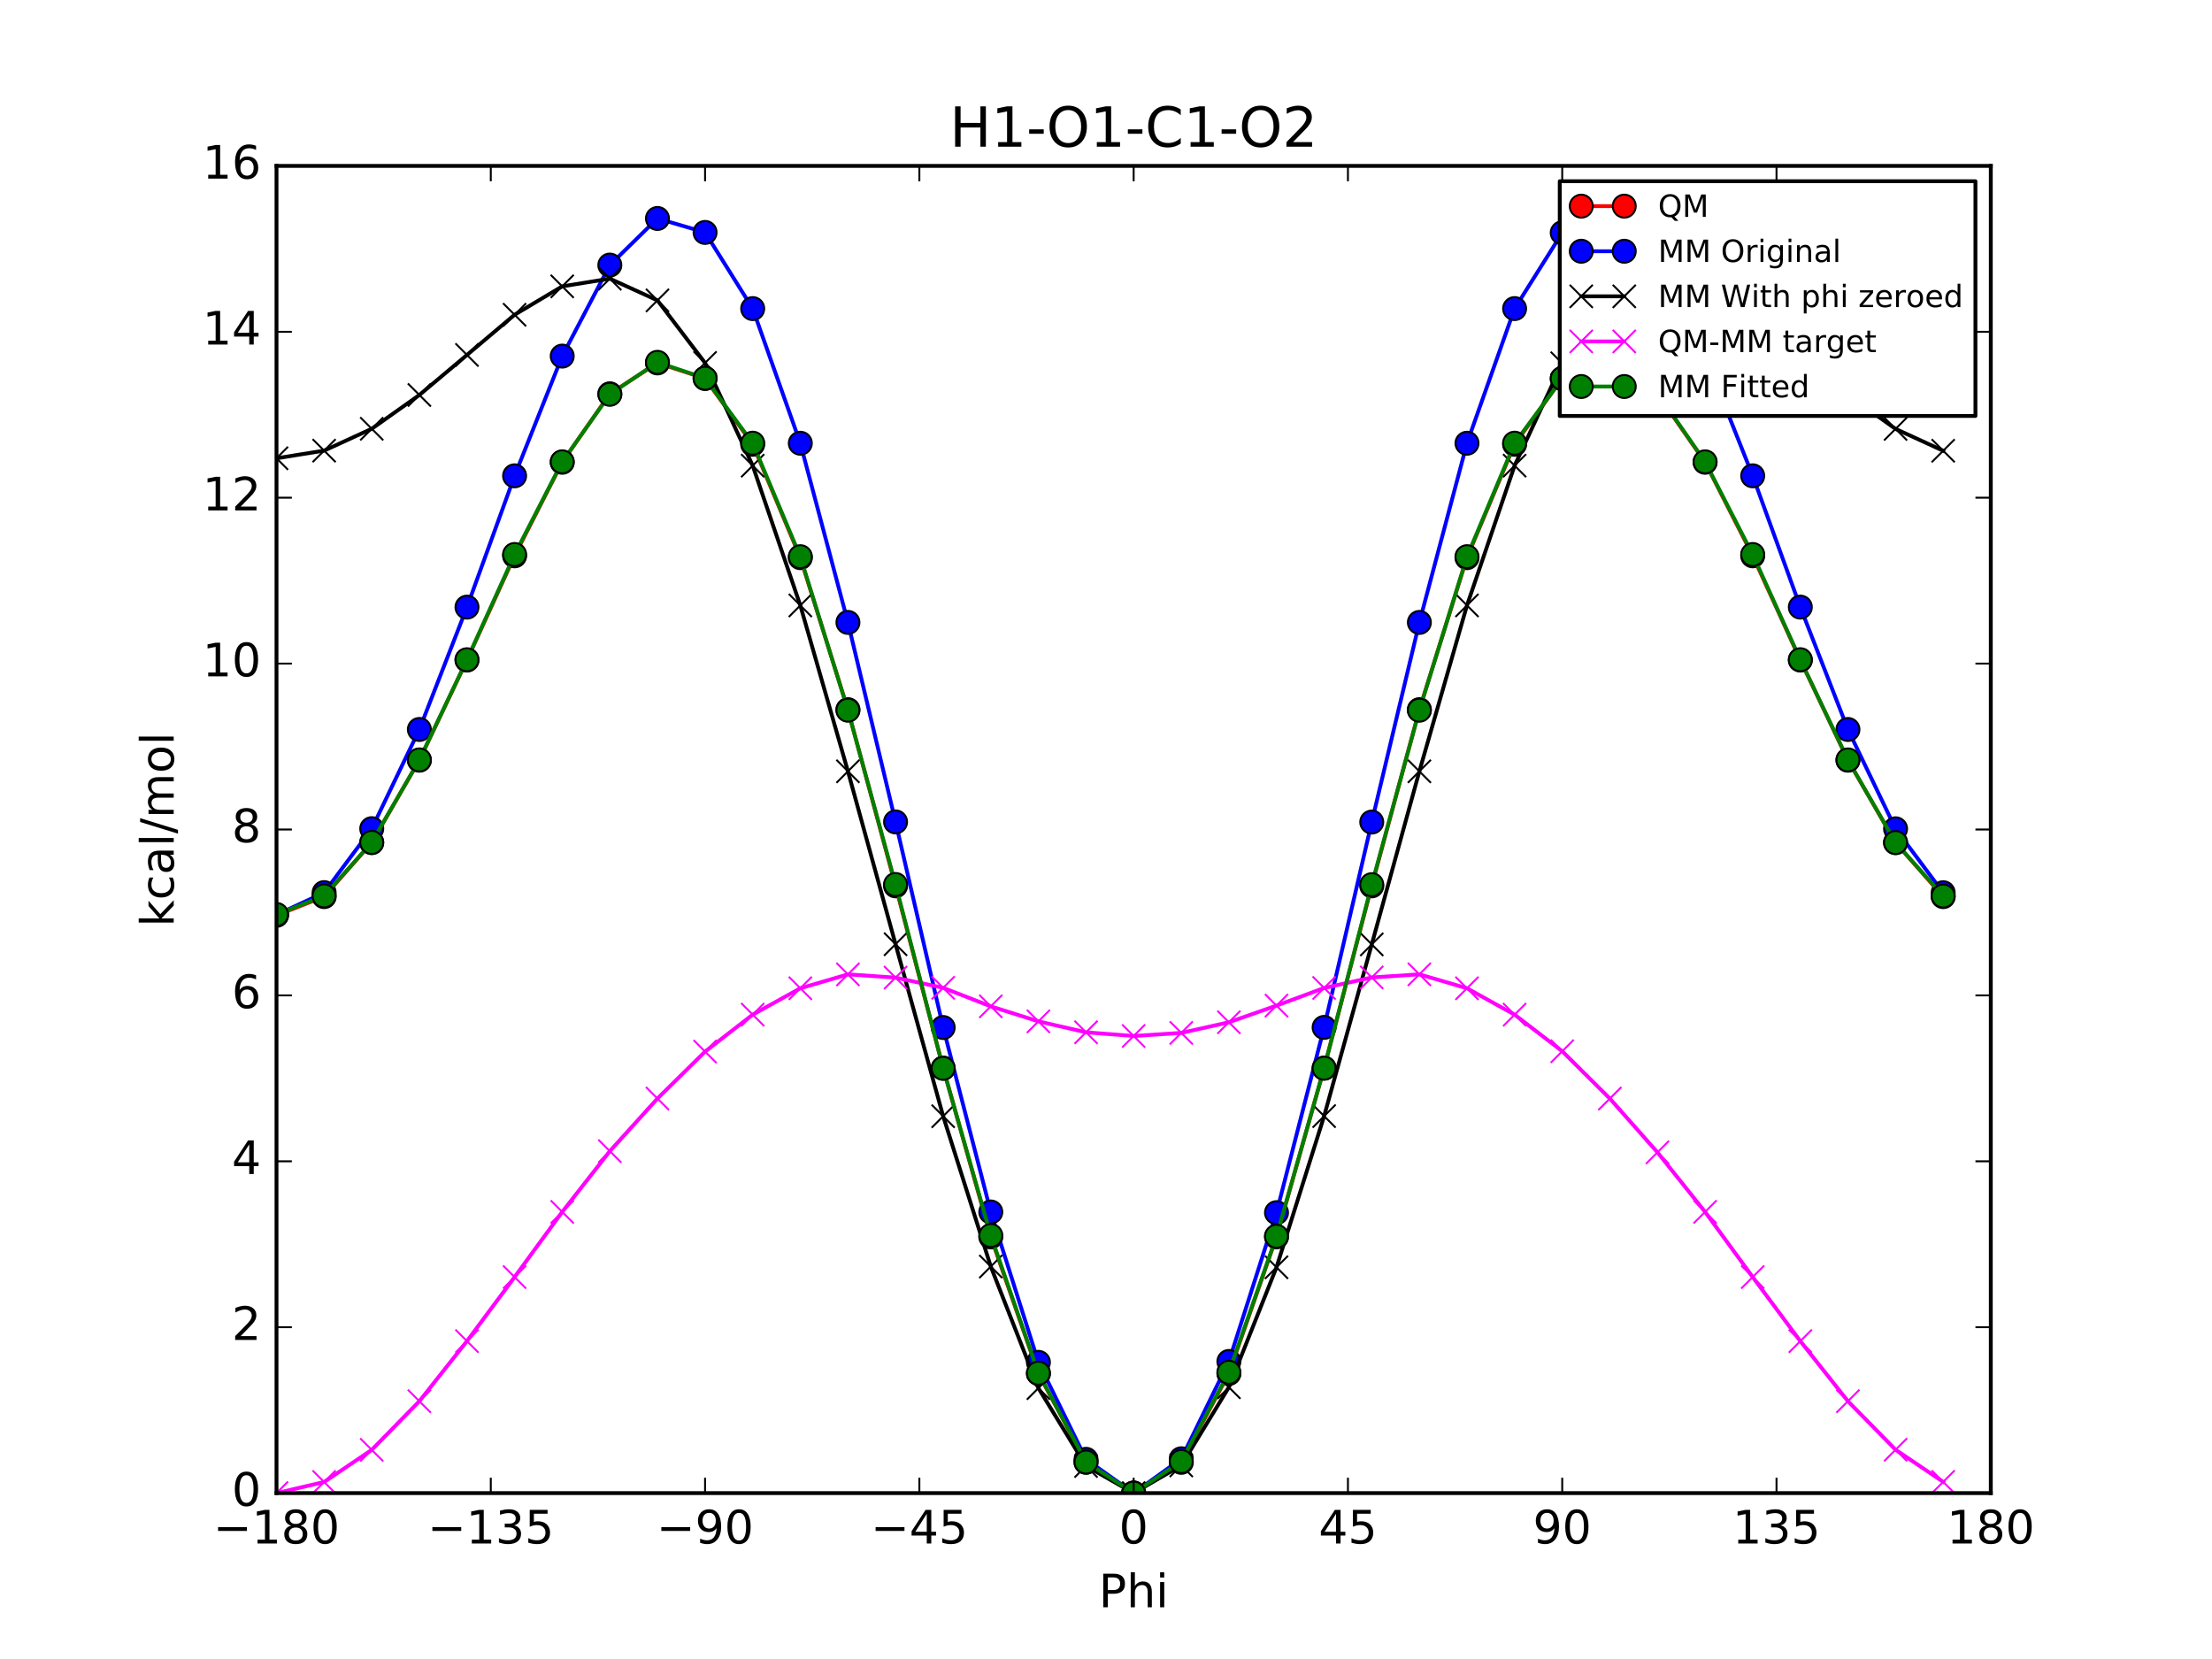 <?xml version="1.0" encoding="utf-8" standalone="no"?>
<!DOCTYPE svg PUBLIC "-//W3C//DTD SVG 1.1//EN"
  "http://www.w3.org/Graphics/SVG/1.1/DTD/svg11.dtd">
<!-- Created with matplotlib (http://matplotlib.org/) -->
<svg height="432pt" version="1.1" viewBox="0 0 576 432" width="576pt" xmlns="http://www.w3.org/2000/svg" xmlns:xlink="http://www.w3.org/1999/xlink">
 <defs>
  <style type="text/css">
*{stroke-linecap:butt;stroke-linejoin:round;stroke-miterlimit:100000;}
  </style>
 </defs>
 <g id="figure_1">
  <g id="patch_1">
   <path d="M 0 432 
L 576 432 
L 576 0 
L 0 0 
z
" style="fill:#ffffff;"/>
  </g>
  <g id="axes_1">
   <g id="patch_2">
    <path d="M 72 388.8 
L 518.4 388.8 
L 518.4 43.2 
L 72 43.2 
z
" style="fill:#ffffff;"/>
   </g>
   <g id="line2d_1">
    <path clip-path="url(#p5be6d7f4c4)" d="M 71.999 238.361 
L 84.4 233.478 
L 96.8 219.423 
L 109.2 197.956 
L 121.6 171.878 
L 134 144.733 
L 146.4 120.371 
L 158.8 102.548 
L 171.2 94.508 
L 183.6 98.565 
L 196 115.689 
L 208.4 145.214 
L 220.8 184.794 
L 233.2 230.674 
L 245.6 278.121 
L 258 322.087 
L 270.4 357.647 
L 282.8 380.775 
L 295.2 388.8 
L 307.6 380.785 
L 320 357.657 
L 332.4 322.083 
L 344.8 278.123 
L 357.2 230.675 
L 369.6 184.794 
L 382 145.214 
L 394.4 115.689 
L 406.8 98.565 
L 419.2 94.508 
L 431.6 102.549 
L 444 120.371 
L 456.4 144.732 
L 468.8 171.878 
L 481.2 197.956 
L 493.6 219.423 
L 506 233.478 
" style="fill:none;stroke:#ff0000;stroke-linecap:square;"/>
    <defs>
     <path d="M 0 3 
C 0.796 3 1.559 2.684 2.121 2.121 
C 2.684 1.559 3 0.796 3 0 
C 3 -0.796 2.684 -1.559 2.121 -2.121 
C 1.559 -2.684 0.796 -3 0 -3 
C -0.796 -3 -1.559 -2.684 -2.121 -2.121 
C -2.684 -1.559 -3 -0.796 -3 0 
C -3 0.796 -2.684 1.559 -2.121 2.121 
C -1.559 2.684 -0.796 3 0 3 
z
" id="m9d7e53a69c" style="stroke:#000000;stroke-width:0.5;"/>
    </defs>
    <g clip-path="url(#p5be6d7f4c4)">
     <use style="fill:#ff0000;stroke:#000000;stroke-width:0.5;" x="71.999" xlink:href="#m9d7e53a69c" y="238.361"/>
     <use style="fill:#ff0000;stroke:#000000;stroke-width:0.5;" x="84.4" xlink:href="#m9d7e53a69c" y="233.478"/>
     <use style="fill:#ff0000;stroke:#000000;stroke-width:0.5;" x="96.8" xlink:href="#m9d7e53a69c" y="219.423"/>
     <use style="fill:#ff0000;stroke:#000000;stroke-width:0.5;" x="109.2" xlink:href="#m9d7e53a69c" y="197.956"/>
     <use style="fill:#ff0000;stroke:#000000;stroke-width:0.5;" x="121.6" xlink:href="#m9d7e53a69c" y="171.878"/>
     <use style="fill:#ff0000;stroke:#000000;stroke-width:0.5;" x="134" xlink:href="#m9d7e53a69c" y="144.733"/>
     <use style="fill:#ff0000;stroke:#000000;stroke-width:0.5;" x="146.4" xlink:href="#m9d7e53a69c" y="120.371"/>
     <use style="fill:#ff0000;stroke:#000000;stroke-width:0.5;" x="158.8" xlink:href="#m9d7e53a69c" y="102.548"/>
     <use style="fill:#ff0000;stroke:#000000;stroke-width:0.5;" x="171.2" xlink:href="#m9d7e53a69c" y="94.508"/>
     <use style="fill:#ff0000;stroke:#000000;stroke-width:0.5;" x="183.6" xlink:href="#m9d7e53a69c" y="98.565"/>
     <use style="fill:#ff0000;stroke:#000000;stroke-width:0.5;" x="196" xlink:href="#m9d7e53a69c" y="115.689"/>
     <use style="fill:#ff0000;stroke:#000000;stroke-width:0.5;" x="208.4" xlink:href="#m9d7e53a69c" y="145.214"/>
     <use style="fill:#ff0000;stroke:#000000;stroke-width:0.5;" x="220.8" xlink:href="#m9d7e53a69c" y="184.794"/>
     <use style="fill:#ff0000;stroke:#000000;stroke-width:0.5;" x="233.2" xlink:href="#m9d7e53a69c" y="230.674"/>
     <use style="fill:#ff0000;stroke:#000000;stroke-width:0.5;" x="245.6" xlink:href="#m9d7e53a69c" y="278.121"/>
     <use style="fill:#ff0000;stroke:#000000;stroke-width:0.5;" x="258" xlink:href="#m9d7e53a69c" y="322.087"/>
     <use style="fill:#ff0000;stroke:#000000;stroke-width:0.5;" x="270.4" xlink:href="#m9d7e53a69c" y="357.647"/>
     <use style="fill:#ff0000;stroke:#000000;stroke-width:0.5;" x="282.8" xlink:href="#m9d7e53a69c" y="380.775"/>
     <use style="fill:#ff0000;stroke:#000000;stroke-width:0.5;" x="295.2" xlink:href="#m9d7e53a69c" y="388.8"/>
     <use style="fill:#ff0000;stroke:#000000;stroke-width:0.5;" x="307.6" xlink:href="#m9d7e53a69c" y="380.785"/>
     <use style="fill:#ff0000;stroke:#000000;stroke-width:0.5;" x="320" xlink:href="#m9d7e53a69c" y="357.657"/>
     <use style="fill:#ff0000;stroke:#000000;stroke-width:0.5;" x="332.4" xlink:href="#m9d7e53a69c" y="322.083"/>
     <use style="fill:#ff0000;stroke:#000000;stroke-width:0.5;" x="344.8" xlink:href="#m9d7e53a69c" y="278.123"/>
     <use style="fill:#ff0000;stroke:#000000;stroke-width:0.5;" x="357.2" xlink:href="#m9d7e53a69c" y="230.675"/>
     <use style="fill:#ff0000;stroke:#000000;stroke-width:0.5;" x="369.6" xlink:href="#m9d7e53a69c" y="184.794"/>
     <use style="fill:#ff0000;stroke:#000000;stroke-width:0.5;" x="382" xlink:href="#m9d7e53a69c" y="145.214"/>
     <use style="fill:#ff0000;stroke:#000000;stroke-width:0.5;" x="394.4" xlink:href="#m9d7e53a69c" y="115.689"/>
     <use style="fill:#ff0000;stroke:#000000;stroke-width:0.5;" x="406.8" xlink:href="#m9d7e53a69c" y="98.565"/>
     <use style="fill:#ff0000;stroke:#000000;stroke-width:0.5;" x="419.2" xlink:href="#m9d7e53a69c" y="94.508"/>
     <use style="fill:#ff0000;stroke:#000000;stroke-width:0.5;" x="431.6" xlink:href="#m9d7e53a69c" y="102.549"/>
     <use style="fill:#ff0000;stroke:#000000;stroke-width:0.5;" x="444" xlink:href="#m9d7e53a69c" y="120.371"/>
     <use style="fill:#ff0000;stroke:#000000;stroke-width:0.5;" x="456.4" xlink:href="#m9d7e53a69c" y="144.732"/>
     <use style="fill:#ff0000;stroke:#000000;stroke-width:0.5;" x="468.8" xlink:href="#m9d7e53a69c" y="171.878"/>
     <use style="fill:#ff0000;stroke:#000000;stroke-width:0.5;" x="481.2" xlink:href="#m9d7e53a69c" y="197.956"/>
     <use style="fill:#ff0000;stroke:#000000;stroke-width:0.5;" x="493.6" xlink:href="#m9d7e53a69c" y="219.423"/>
     <use style="fill:#ff0000;stroke:#000000;stroke-width:0.5;" x="506" xlink:href="#m9d7e53a69c" y="233.478"/>
    </g>
   </g>
   <g id="line2d_2">
    <path clip-path="url(#p5be6d7f4c4)" d="M 71.999 238.208 
L 84.4 232.434 
L 96.8 215.783 
L 109.2 189.951 
L 121.6 158.095 
L 134 123.902 
L 146.4 92.728 
L 158.8 69.023 
L 171.2 56.889 
L 183.6 60.527 
L 196 80.36 
L 208.4 115.418 
L 220.8 162.074 
L 233.2 214.024 
L 245.6 267.562 
L 258 315.595 
L 270.4 354.751 
L 282.8 380.005 
L 295.2 388.8 
L 307.6 379.862 
L 320 354.524 
L 332.4 315.773 
L 344.8 267.531 
L 357.2 214.063 
L 369.6 162.079 
L 382 115.415 
L 394.4 80.357 
L 406.8 60.613 
L 419.2 56.885 
L 431.6 68.719 
L 444 92.732 
L 456.4 123.902 
L 468.8 158.09 
L 481.2 189.954 
L 493.6 215.816 
L 506 232.463 
" style="fill:none;stroke:#0000ff;stroke-linecap:square;"/>
    <defs>
     <path d="M 0 3 
C 0.796 3 1.559 2.684 2.121 2.121 
C 2.684 1.559 3 0.796 3 0 
C 3 -0.796 2.684 -1.559 2.121 -2.121 
C 1.559 -2.684 0.796 -3 0 -3 
C -0.796 -3 -1.559 -2.684 -2.121 -2.121 
C -2.684 -1.559 -3 -0.796 -3 0 
C -3 0.796 -2.684 1.559 -2.121 2.121 
C -1.559 2.684 -0.796 3 0 3 
z
" id="mcfcc8d3400" style="stroke:#000000;stroke-width:0.5;"/>
    </defs>
    <g clip-path="url(#p5be6d7f4c4)">
     <use style="fill:#0000ff;stroke:#000000;stroke-width:0.5;" x="71.999" xlink:href="#mcfcc8d3400" y="238.208"/>
     <use style="fill:#0000ff;stroke:#000000;stroke-width:0.5;" x="84.4" xlink:href="#mcfcc8d3400" y="232.434"/>
     <use style="fill:#0000ff;stroke:#000000;stroke-width:0.5;" x="96.8" xlink:href="#mcfcc8d3400" y="215.783"/>
     <use style="fill:#0000ff;stroke:#000000;stroke-width:0.5;" x="109.2" xlink:href="#mcfcc8d3400" y="189.951"/>
     <use style="fill:#0000ff;stroke:#000000;stroke-width:0.5;" x="121.6" xlink:href="#mcfcc8d3400" y="158.095"/>
     <use style="fill:#0000ff;stroke:#000000;stroke-width:0.5;" x="134" xlink:href="#mcfcc8d3400" y="123.902"/>
     <use style="fill:#0000ff;stroke:#000000;stroke-width:0.5;" x="146.4" xlink:href="#mcfcc8d3400" y="92.728"/>
     <use style="fill:#0000ff;stroke:#000000;stroke-width:0.5;" x="158.8" xlink:href="#mcfcc8d3400" y="69.023"/>
     <use style="fill:#0000ff;stroke:#000000;stroke-width:0.5;" x="171.2" xlink:href="#mcfcc8d3400" y="56.889"/>
     <use style="fill:#0000ff;stroke:#000000;stroke-width:0.5;" x="183.6" xlink:href="#mcfcc8d3400" y="60.527"/>
     <use style="fill:#0000ff;stroke:#000000;stroke-width:0.5;" x="196" xlink:href="#mcfcc8d3400" y="80.36"/>
     <use style="fill:#0000ff;stroke:#000000;stroke-width:0.5;" x="208.4" xlink:href="#mcfcc8d3400" y="115.418"/>
     <use style="fill:#0000ff;stroke:#000000;stroke-width:0.5;" x="220.8" xlink:href="#mcfcc8d3400" y="162.074"/>
     <use style="fill:#0000ff;stroke:#000000;stroke-width:0.5;" x="233.2" xlink:href="#mcfcc8d3400" y="214.024"/>
     <use style="fill:#0000ff;stroke:#000000;stroke-width:0.5;" x="245.6" xlink:href="#mcfcc8d3400" y="267.562"/>
     <use style="fill:#0000ff;stroke:#000000;stroke-width:0.5;" x="258" xlink:href="#mcfcc8d3400" y="315.595"/>
     <use style="fill:#0000ff;stroke:#000000;stroke-width:0.5;" x="270.4" xlink:href="#mcfcc8d3400" y="354.751"/>
     <use style="fill:#0000ff;stroke:#000000;stroke-width:0.5;" x="282.8" xlink:href="#mcfcc8d3400" y="380.005"/>
     <use style="fill:#0000ff;stroke:#000000;stroke-width:0.5;" x="295.2" xlink:href="#mcfcc8d3400" y="388.8"/>
     <use style="fill:#0000ff;stroke:#000000;stroke-width:0.5;" x="307.6" xlink:href="#mcfcc8d3400" y="379.862"/>
     <use style="fill:#0000ff;stroke:#000000;stroke-width:0.5;" x="320" xlink:href="#mcfcc8d3400" y="354.524"/>
     <use style="fill:#0000ff;stroke:#000000;stroke-width:0.5;" x="332.4" xlink:href="#mcfcc8d3400" y="315.773"/>
     <use style="fill:#0000ff;stroke:#000000;stroke-width:0.5;" x="344.8" xlink:href="#mcfcc8d3400" y="267.531"/>
     <use style="fill:#0000ff;stroke:#000000;stroke-width:0.5;" x="357.2" xlink:href="#mcfcc8d3400" y="214.063"/>
     <use style="fill:#0000ff;stroke:#000000;stroke-width:0.5;" x="369.6" xlink:href="#mcfcc8d3400" y="162.079"/>
     <use style="fill:#0000ff;stroke:#000000;stroke-width:0.5;" x="382" xlink:href="#mcfcc8d3400" y="115.415"/>
     <use style="fill:#0000ff;stroke:#000000;stroke-width:0.5;" x="394.4" xlink:href="#mcfcc8d3400" y="80.357"/>
     <use style="fill:#0000ff;stroke:#000000;stroke-width:0.5;" x="406.8" xlink:href="#mcfcc8d3400" y="60.613"/>
     <use style="fill:#0000ff;stroke:#000000;stroke-width:0.5;" x="419.2" xlink:href="#mcfcc8d3400" y="56.885"/>
     <use style="fill:#0000ff;stroke:#000000;stroke-width:0.5;" x="431.6" xlink:href="#mcfcc8d3400" y="68.719"/>
     <use style="fill:#0000ff;stroke:#000000;stroke-width:0.5;" x="444" xlink:href="#mcfcc8d3400" y="92.732"/>
     <use style="fill:#0000ff;stroke:#000000;stroke-width:0.5;" x="456.4" xlink:href="#mcfcc8d3400" y="123.902"/>
     <use style="fill:#0000ff;stroke:#000000;stroke-width:0.5;" x="468.8" xlink:href="#mcfcc8d3400" y="158.09"/>
     <use style="fill:#0000ff;stroke:#000000;stroke-width:0.5;" x="481.2" xlink:href="#mcfcc8d3400" y="189.954"/>
     <use style="fill:#0000ff;stroke:#000000;stroke-width:0.5;" x="493.6" xlink:href="#mcfcc8d3400" y="215.816"/>
     <use style="fill:#0000ff;stroke:#000000;stroke-width:0.5;" x="506" xlink:href="#mcfcc8d3400" y="232.463"/>
    </g>
   </g>
   <g id="line2d_3">
    <path clip-path="url(#p5be6d7f4c4)" d="M 71.999 119.334 
L 84.4 117.342 
L 96.8 111.653 
L 109.2 102.856 
L 121.6 92.428 
L 134 81.963 
L 146.4 74.567 
L 158.8 72.565 
L 171.2 78.22 
L 183.6 94.508 
L 196 121.252 
L 208.4 157.647 
L 220.8 200.849 
L 233.2 245.878 
L 245.6 290.661 
L 258 329.806 
L 270.4 361.462 
L 282.8 381.738 
L 295.2 388.8 
L 307.6 381.591 
L 320 361.235 
L 332.4 329.998 
L 344.8 290.631 
L 357.2 245.918 
L 369.6 200.854 
L 382 157.643 
L 394.4 121.249 
L 406.8 94.597 
L 419.2 78.217 
L 431.6 72.254 
L 444 74.571 
L 456.4 81.963 
L 468.8 92.422 
L 481.2 102.859 
L 493.6 111.687 
L 506 117.373 
" style="fill:none;stroke:#000000;stroke-linecap:square;"/>
    <defs>
     <path d="M -3 3 
L 3 -3 
M -3 -3 
L 3 3 
" id="m145bb09e79" style="stroke:#000000;stroke-width:0.5;"/>
    </defs>
    <g clip-path="url(#p5be6d7f4c4)">
     <use style="stroke:#000000;stroke-width:0.5;" x="71.999" xlink:href="#m145bb09e79" y="119.334"/>
     <use style="stroke:#000000;stroke-width:0.5;" x="84.4" xlink:href="#m145bb09e79" y="117.342"/>
     <use style="stroke:#000000;stroke-width:0.5;" x="96.8" xlink:href="#m145bb09e79" y="111.653"/>
     <use style="stroke:#000000;stroke-width:0.5;" x="109.2" xlink:href="#m145bb09e79" y="102.856"/>
     <use style="stroke:#000000;stroke-width:0.5;" x="121.6" xlink:href="#m145bb09e79" y="92.428"/>
     <use style="stroke:#000000;stroke-width:0.5;" x="134" xlink:href="#m145bb09e79" y="81.963"/>
     <use style="stroke:#000000;stroke-width:0.5;" x="146.4" xlink:href="#m145bb09e79" y="74.567"/>
     <use style="stroke:#000000;stroke-width:0.5;" x="158.8" xlink:href="#m145bb09e79" y="72.565"/>
     <use style="stroke:#000000;stroke-width:0.5;" x="171.2" xlink:href="#m145bb09e79" y="78.22"/>
     <use style="stroke:#000000;stroke-width:0.5;" x="183.6" xlink:href="#m145bb09e79" y="94.508"/>
     <use style="stroke:#000000;stroke-width:0.5;" x="196" xlink:href="#m145bb09e79" y="121.252"/>
     <use style="stroke:#000000;stroke-width:0.5;" x="208.4" xlink:href="#m145bb09e79" y="157.647"/>
     <use style="stroke:#000000;stroke-width:0.5;" x="220.8" xlink:href="#m145bb09e79" y="200.849"/>
     <use style="stroke:#000000;stroke-width:0.5;" x="233.2" xlink:href="#m145bb09e79" y="245.878"/>
     <use style="stroke:#000000;stroke-width:0.5;" x="245.6" xlink:href="#m145bb09e79" y="290.661"/>
     <use style="stroke:#000000;stroke-width:0.5;" x="258" xlink:href="#m145bb09e79" y="329.806"/>
     <use style="stroke:#000000;stroke-width:0.5;" x="270.4" xlink:href="#m145bb09e79" y="361.462"/>
     <use style="stroke:#000000;stroke-width:0.5;" x="282.8" xlink:href="#m145bb09e79" y="381.738"/>
     <use style="stroke:#000000;stroke-width:0.5;" x="295.2" xlink:href="#m145bb09e79" y="388.8"/>
     <use style="stroke:#000000;stroke-width:0.5;" x="307.6" xlink:href="#m145bb09e79" y="381.591"/>
     <use style="stroke:#000000;stroke-width:0.5;" x="320" xlink:href="#m145bb09e79" y="361.235"/>
     <use style="stroke:#000000;stroke-width:0.5;" x="332.4" xlink:href="#m145bb09e79" y="329.998"/>
     <use style="stroke:#000000;stroke-width:0.5;" x="344.8" xlink:href="#m145bb09e79" y="290.631"/>
     <use style="stroke:#000000;stroke-width:0.5;" x="357.2" xlink:href="#m145bb09e79" y="245.918"/>
     <use style="stroke:#000000;stroke-width:0.5;" x="369.6" xlink:href="#m145bb09e79" y="200.854"/>
     <use style="stroke:#000000;stroke-width:0.5;" x="382" xlink:href="#m145bb09e79" y="157.643"/>
     <use style="stroke:#000000;stroke-width:0.5;" x="394.4" xlink:href="#m145bb09e79" y="121.249"/>
     <use style="stroke:#000000;stroke-width:0.5;" x="406.8" xlink:href="#m145bb09e79" y="94.597"/>
     <use style="stroke:#000000;stroke-width:0.5;" x="419.2" xlink:href="#m145bb09e79" y="78.217"/>
     <use style="stroke:#000000;stroke-width:0.5;" x="431.6" xlink:href="#m145bb09e79" y="72.254"/>
     <use style="stroke:#000000;stroke-width:0.5;" x="444" xlink:href="#m145bb09e79" y="74.571"/>
     <use style="stroke:#000000;stroke-width:0.5;" x="456.4" xlink:href="#m145bb09e79" y="81.963"/>
     <use style="stroke:#000000;stroke-width:0.5;" x="468.8" xlink:href="#m145bb09e79" y="92.422"/>
     <use style="stroke:#000000;stroke-width:0.5;" x="481.2" xlink:href="#m145bb09e79" y="102.859"/>
     <use style="stroke:#000000;stroke-width:0.5;" x="493.6" xlink:href="#m145bb09e79" y="111.687"/>
     <use style="stroke:#000000;stroke-width:0.5;" x="506" xlink:href="#m145bb09e79" y="117.373"/>
    </g>
   </g>
   <g id="line2d_4">
    <path clip-path="url(#p5be6d7f4c4)" d="M 71.999 388.8 
L 84.4 385.909 
L 96.8 377.543 
L 109.2 364.874 
L 121.6 349.223 
L 134 332.543 
L 146.4 315.578 
L 158.8 299.757 
L 171.2 286.061 
L 183.6 273.831 
L 196 264.21 
L 208.4 257.341 
L 220.8 253.719 
L 233.2 254.57 
L 245.6 257.233 
L 258 262.054 
L 270.4 265.959 
L 282.8 268.81 
L 295.2 269.773 
L 307.6 268.968 
L 320 266.196 
L 332.4 261.858 
L 344.8 257.266 
L 357.2 254.53 
L 369.6 253.714 
L 382 257.344 
L 394.4 264.214 
L 406.8 273.741 
L 419.2 286.064 
L 431.6 300.069 
L 444 315.574 
L 456.4 332.543 
L 468.8 349.23 
L 481.2 364.871 
L 493.6 377.509 
L 506 385.878 
" style="fill:none;stroke:#ff00ff;stroke-linecap:square;"/>
    <defs>
     <path d="M -3 3 
L 3 -3 
M -3 -3 
L 3 3 
" id="m99b171f342" style="stroke:#ff00ff;stroke-width:0.5;"/>
    </defs>
    <g clip-path="url(#p5be6d7f4c4)">
     <use style="fill:#ff00ff;stroke:#ff00ff;stroke-width:0.5;" x="71.999" xlink:href="#m99b171f342" y="388.8"/>
     <use style="fill:#ff00ff;stroke:#ff00ff;stroke-width:0.5;" x="84.4" xlink:href="#m99b171f342" y="385.909"/>
     <use style="fill:#ff00ff;stroke:#ff00ff;stroke-width:0.5;" x="96.8" xlink:href="#m99b171f342" y="377.543"/>
     <use style="fill:#ff00ff;stroke:#ff00ff;stroke-width:0.5;" x="109.2" xlink:href="#m99b171f342" y="364.874"/>
     <use style="fill:#ff00ff;stroke:#ff00ff;stroke-width:0.5;" x="121.6" xlink:href="#m99b171f342" y="349.223"/>
     <use style="fill:#ff00ff;stroke:#ff00ff;stroke-width:0.5;" x="134" xlink:href="#m99b171f342" y="332.543"/>
     <use style="fill:#ff00ff;stroke:#ff00ff;stroke-width:0.5;" x="146.4" xlink:href="#m99b171f342" y="315.578"/>
     <use style="fill:#ff00ff;stroke:#ff00ff;stroke-width:0.5;" x="158.8" xlink:href="#m99b171f342" y="299.757"/>
     <use style="fill:#ff00ff;stroke:#ff00ff;stroke-width:0.5;" x="171.2" xlink:href="#m99b171f342" y="286.061"/>
     <use style="fill:#ff00ff;stroke:#ff00ff;stroke-width:0.5;" x="183.6" xlink:href="#m99b171f342" y="273.831"/>
     <use style="fill:#ff00ff;stroke:#ff00ff;stroke-width:0.5;" x="196" xlink:href="#m99b171f342" y="264.21"/>
     <use style="fill:#ff00ff;stroke:#ff00ff;stroke-width:0.5;" x="208.4" xlink:href="#m99b171f342" y="257.341"/>
     <use style="fill:#ff00ff;stroke:#ff00ff;stroke-width:0.5;" x="220.8" xlink:href="#m99b171f342" y="253.719"/>
     <use style="fill:#ff00ff;stroke:#ff00ff;stroke-width:0.5;" x="233.2" xlink:href="#m99b171f342" y="254.57"/>
     <use style="fill:#ff00ff;stroke:#ff00ff;stroke-width:0.5;" x="245.6" xlink:href="#m99b171f342" y="257.233"/>
     <use style="fill:#ff00ff;stroke:#ff00ff;stroke-width:0.5;" x="258" xlink:href="#m99b171f342" y="262.054"/>
     <use style="fill:#ff00ff;stroke:#ff00ff;stroke-width:0.5;" x="270.4" xlink:href="#m99b171f342" y="265.959"/>
     <use style="fill:#ff00ff;stroke:#ff00ff;stroke-width:0.5;" x="282.8" xlink:href="#m99b171f342" y="268.81"/>
     <use style="fill:#ff00ff;stroke:#ff00ff;stroke-width:0.5;" x="295.2" xlink:href="#m99b171f342" y="269.773"/>
     <use style="fill:#ff00ff;stroke:#ff00ff;stroke-width:0.5;" x="307.6" xlink:href="#m99b171f342" y="268.968"/>
     <use style="fill:#ff00ff;stroke:#ff00ff;stroke-width:0.5;" x="320" xlink:href="#m99b171f342" y="266.196"/>
     <use style="fill:#ff00ff;stroke:#ff00ff;stroke-width:0.5;" x="332.4" xlink:href="#m99b171f342" y="261.858"/>
     <use style="fill:#ff00ff;stroke:#ff00ff;stroke-width:0.5;" x="344.8" xlink:href="#m99b171f342" y="257.266"/>
     <use style="fill:#ff00ff;stroke:#ff00ff;stroke-width:0.5;" x="357.2" xlink:href="#m99b171f342" y="254.53"/>
     <use style="fill:#ff00ff;stroke:#ff00ff;stroke-width:0.5;" x="369.6" xlink:href="#m99b171f342" y="253.714"/>
     <use style="fill:#ff00ff;stroke:#ff00ff;stroke-width:0.5;" x="382" xlink:href="#m99b171f342" y="257.344"/>
     <use style="fill:#ff00ff;stroke:#ff00ff;stroke-width:0.5;" x="394.4" xlink:href="#m99b171f342" y="264.214"/>
     <use style="fill:#ff00ff;stroke:#ff00ff;stroke-width:0.5;" x="406.8" xlink:href="#m99b171f342" y="273.741"/>
     <use style="fill:#ff00ff;stroke:#ff00ff;stroke-width:0.5;" x="419.2" xlink:href="#m99b171f342" y="286.064"/>
     <use style="fill:#ff00ff;stroke:#ff00ff;stroke-width:0.5;" x="431.6" xlink:href="#m99b171f342" y="300.069"/>
     <use style="fill:#ff00ff;stroke:#ff00ff;stroke-width:0.5;" x="444" xlink:href="#m99b171f342" y="315.574"/>
     <use style="fill:#ff00ff;stroke:#ff00ff;stroke-width:0.5;" x="456.4" xlink:href="#m99b171f342" y="332.543"/>
     <use style="fill:#ff00ff;stroke:#ff00ff;stroke-width:0.5;" x="468.8" xlink:href="#m99b171f342" y="349.23"/>
     <use style="fill:#ff00ff;stroke:#ff00ff;stroke-width:0.5;" x="481.2" xlink:href="#m99b171f342" y="364.871"/>
     <use style="fill:#ff00ff;stroke:#ff00ff;stroke-width:0.5;" x="493.6" xlink:href="#m99b171f342" y="377.509"/>
     <use style="fill:#ff00ff;stroke:#ff00ff;stroke-width:0.5;" x="506" xlink:href="#m99b171f342" y="385.878"/>
    </g>
   </g>
   <g id="line2d_5">
    <path clip-path="url(#p5be6d7f4c4)" d="M 71.999 238.13 
L 84.4 233.286 
L 96.8 219.359 
L 109.2 197.882 
L 121.6 171.796 
L 134 144.389 
L 146.4 120.256 
L 158.8 102.677 
L 171.2 94.348 
L 183.6 98.497 
L 196 115.402 
L 208.4 144.962 
L 220.8 184.934 
L 233.2 230.322 
L 245.6 278.199 
L 258 321.728 
L 270.4 357.564 
L 282.8 380.724 
L 295.2 388.8 
L 307.6 380.576 
L 320 357.337 
L 332.4 321.92 
L 344.8 278.168 
L 357.2 230.362 
L 369.6 184.939 
L 382 144.959 
L 394.4 115.399 
L 406.8 98.586 
L 419.2 94.345 
L 431.6 102.366 
L 444 120.26 
L 456.4 144.389 
L 468.8 171.79 
L 481.2 197.884 
L 493.6 219.393 
L 506 233.317 
" style="fill:none;stroke:#008000;stroke-linecap:square;"/>
    <defs>
     <path d="M 0 3 
C 0.796 3 1.559 2.684 2.121 2.121 
C 2.684 1.559 3 0.796 3 0 
C 3 -0.796 2.684 -1.559 2.121 -2.121 
C 1.559 -2.684 0.796 -3 0 -3 
C -0.796 -3 -1.559 -2.684 -2.121 -2.121 
C -2.684 -1.559 -3 -0.796 -3 0 
C -3 0.796 -2.684 1.559 -2.121 2.121 
C -1.559 2.684 -0.796 3 0 3 
z
" id="m0d09c081ef" style="stroke:#000000;stroke-width:0.5;"/>
    </defs>
    <g clip-path="url(#p5be6d7f4c4)">
     <use style="fill:#008000;stroke:#000000;stroke-width:0.5;" x="71.999" xlink:href="#m0d09c081ef" y="238.13"/>
     <use style="fill:#008000;stroke:#000000;stroke-width:0.5;" x="84.4" xlink:href="#m0d09c081ef" y="233.286"/>
     <use style="fill:#008000;stroke:#000000;stroke-width:0.5;" x="96.8" xlink:href="#m0d09c081ef" y="219.359"/>
     <use style="fill:#008000;stroke:#000000;stroke-width:0.5;" x="109.2" xlink:href="#m0d09c081ef" y="197.882"/>
     <use style="fill:#008000;stroke:#000000;stroke-width:0.5;" x="121.6" xlink:href="#m0d09c081ef" y="171.796"/>
     <use style="fill:#008000;stroke:#000000;stroke-width:0.5;" x="134" xlink:href="#m0d09c081ef" y="144.389"/>
     <use style="fill:#008000;stroke:#000000;stroke-width:0.5;" x="146.4" xlink:href="#m0d09c081ef" y="120.256"/>
     <use style="fill:#008000;stroke:#000000;stroke-width:0.5;" x="158.8" xlink:href="#m0d09c081ef" y="102.677"/>
     <use style="fill:#008000;stroke:#000000;stroke-width:0.5;" x="171.2" xlink:href="#m0d09c081ef" y="94.348"/>
     <use style="fill:#008000;stroke:#000000;stroke-width:0.5;" x="183.6" xlink:href="#m0d09c081ef" y="98.497"/>
     <use style="fill:#008000;stroke:#000000;stroke-width:0.5;" x="196" xlink:href="#m0d09c081ef" y="115.402"/>
     <use style="fill:#008000;stroke:#000000;stroke-width:0.5;" x="208.4" xlink:href="#m0d09c081ef" y="144.962"/>
     <use style="fill:#008000;stroke:#000000;stroke-width:0.5;" x="220.8" xlink:href="#m0d09c081ef" y="184.934"/>
     <use style="fill:#008000;stroke:#000000;stroke-width:0.5;" x="233.2" xlink:href="#m0d09c081ef" y="230.322"/>
     <use style="fill:#008000;stroke:#000000;stroke-width:0.5;" x="245.6" xlink:href="#m0d09c081ef" y="278.199"/>
     <use style="fill:#008000;stroke:#000000;stroke-width:0.5;" x="258" xlink:href="#m0d09c081ef" y="321.728"/>
     <use style="fill:#008000;stroke:#000000;stroke-width:0.5;" x="270.4" xlink:href="#m0d09c081ef" y="357.564"/>
     <use style="fill:#008000;stroke:#000000;stroke-width:0.5;" x="282.8" xlink:href="#m0d09c081ef" y="380.724"/>
     <use style="fill:#008000;stroke:#000000;stroke-width:0.5;" x="295.2" xlink:href="#m0d09c081ef" y="388.8"/>
     <use style="fill:#008000;stroke:#000000;stroke-width:0.5;" x="307.6" xlink:href="#m0d09c081ef" y="380.576"/>
     <use style="fill:#008000;stroke:#000000;stroke-width:0.5;" x="320" xlink:href="#m0d09c081ef" y="357.337"/>
     <use style="fill:#008000;stroke:#000000;stroke-width:0.5;" x="332.4" xlink:href="#m0d09c081ef" y="321.92"/>
     <use style="fill:#008000;stroke:#000000;stroke-width:0.5;" x="344.8" xlink:href="#m0d09c081ef" y="278.168"/>
     <use style="fill:#008000;stroke:#000000;stroke-width:0.5;" x="357.2" xlink:href="#m0d09c081ef" y="230.362"/>
     <use style="fill:#008000;stroke:#000000;stroke-width:0.5;" x="369.6" xlink:href="#m0d09c081ef" y="184.939"/>
     <use style="fill:#008000;stroke:#000000;stroke-width:0.5;" x="382" xlink:href="#m0d09c081ef" y="144.959"/>
     <use style="fill:#008000;stroke:#000000;stroke-width:0.5;" x="394.4" xlink:href="#m0d09c081ef" y="115.399"/>
     <use style="fill:#008000;stroke:#000000;stroke-width:0.5;" x="406.8" xlink:href="#m0d09c081ef" y="98.586"/>
     <use style="fill:#008000;stroke:#000000;stroke-width:0.5;" x="419.2" xlink:href="#m0d09c081ef" y="94.345"/>
     <use style="fill:#008000;stroke:#000000;stroke-width:0.5;" x="431.6" xlink:href="#m0d09c081ef" y="102.366"/>
     <use style="fill:#008000;stroke:#000000;stroke-width:0.5;" x="444" xlink:href="#m0d09c081ef" y="120.26"/>
     <use style="fill:#008000;stroke:#000000;stroke-width:0.5;" x="456.4" xlink:href="#m0d09c081ef" y="144.389"/>
     <use style="fill:#008000;stroke:#000000;stroke-width:0.5;" x="468.8" xlink:href="#m0d09c081ef" y="171.79"/>
     <use style="fill:#008000;stroke:#000000;stroke-width:0.5;" x="481.2" xlink:href="#m0d09c081ef" y="197.884"/>
     <use style="fill:#008000;stroke:#000000;stroke-width:0.5;" x="493.6" xlink:href="#m0d09c081ef" y="219.393"/>
     <use style="fill:#008000;stroke:#000000;stroke-width:0.5;" x="506" xlink:href="#m0d09c081ef" y="233.317"/>
    </g>
   </g>
   <g id="patch_3">
    <path d="M 518.4 388.8 
L 518.4 43.2 
" style="fill:none;stroke:#000000;stroke-linecap:square;stroke-linejoin:miter;"/>
   </g>
   <g id="patch_4">
    <path d="M 72 388.8 
L 72 43.2 
" style="fill:none;stroke:#000000;stroke-linecap:square;stroke-linejoin:miter;"/>
   </g>
   <g id="patch_5">
    <path d="M 72 388.8 
L 518.4 388.8 
" style="fill:none;stroke:#000000;stroke-linecap:square;stroke-linejoin:miter;"/>
   </g>
   <g id="patch_6">
    <path d="M 72 43.2 
L 518.4 43.2 
" style="fill:none;stroke:#000000;stroke-linecap:square;stroke-linejoin:miter;"/>
   </g>
   <g id="matplotlib.axis_1">
    <g id="xtick_1">
     <g id="line2d_6">
      <defs>
       <path d="M 0 0 
L 0 -4 
" id="m16e44de3e5" style="stroke:#000000;stroke-width:0.5;"/>
      </defs>
      <g>
       <use style="stroke:#000000;stroke-width:0.5;" x="72.0" xlink:href="#m16e44de3e5" y="388.8"/>
      </g>
     </g>
     <g id="line2d_7">
      <defs>
       <path d="M 0 0 
L 0 4 
" id="m30211b5375" style="stroke:#000000;stroke-width:0.5;"/>
      </defs>
      <g>
       <use style="stroke:#000000;stroke-width:0.5;" x="72.0" xlink:href="#m30211b5375" y="43.2"/>
      </g>
     </g>
     <g id="text_1">
      <!-- −180 -->
      <defs>
       <path d="M 31.781 66.406 
Q 24.172 66.406 20.328 58.906 
Q 16.5 51.422 16.5 36.375 
Q 16.5 21.391 20.328 13.891 
Q 24.172 6.391 31.781 6.391 
Q 39.453 6.391 43.281 13.891 
Q 47.125 21.391 47.125 36.375 
Q 47.125 51.422 43.281 58.906 
Q 39.453 66.406 31.781 66.406 
M 31.781 74.219 
Q 44.047 74.219 50.516 64.516 
Q 56.984 54.828 56.984 36.375 
Q 56.984 17.969 50.516 8.266 
Q 44.047 -1.422 31.781 -1.422 
Q 19.531 -1.422 13.062 8.266 
Q 6.594 17.969 6.594 36.375 
Q 6.594 54.828 13.062 64.516 
Q 19.531 74.219 31.781 74.219 
" id="BitstreamVeraSans-Roman-30"/>
       <path d="M 10.594 35.5 
L 73.188 35.5 
L 73.188 27.203 
L 10.594 27.203 
z
" id="BitstreamVeraSans-Roman-2212"/>
       <path d="M 12.406 8.297 
L 28.516 8.297 
L 28.516 63.922 
L 10.984 60.406 
L 10.984 69.391 
L 28.422 72.906 
L 38.281 72.906 
L 38.281 8.297 
L 54.391 8.297 
L 54.391 0 
L 12.406 0 
z
" id="BitstreamVeraSans-Roman-31"/>
       <path d="M 31.781 34.625 
Q 24.75 34.625 20.719 30.859 
Q 16.703 27.094 16.703 20.516 
Q 16.703 13.922 20.719 10.156 
Q 24.75 6.391 31.781 6.391 
Q 38.812 6.391 42.859 10.172 
Q 46.922 13.969 46.922 20.516 
Q 46.922 27.094 42.891 30.859 
Q 38.875 34.625 31.781 34.625 
M 21.922 38.812 
Q 15.578 40.375 12.031 44.719 
Q 8.5 49.078 8.5 55.328 
Q 8.5 64.062 14.719 69.141 
Q 20.953 74.219 31.781 74.219 
Q 42.672 74.219 48.875 69.141 
Q 55.078 64.062 55.078 55.328 
Q 55.078 49.078 51.531 44.719 
Q 48 40.375 41.703 38.812 
Q 48.828 37.156 52.797 32.312 
Q 56.781 27.484 56.781 20.516 
Q 56.781 9.906 50.312 4.234 
Q 43.844 -1.422 31.781 -1.422 
Q 19.734 -1.422 13.25 4.234 
Q 6.781 9.906 6.781 20.516 
Q 6.781 27.484 10.781 32.312 
Q 14.797 37.156 21.922 38.812 
M 18.312 54.391 
Q 18.312 48.734 21.844 45.562 
Q 25.391 42.391 31.781 42.391 
Q 38.141 42.391 41.719 45.562 
Q 45.312 48.734 45.312 54.391 
Q 45.312 60.062 41.719 63.234 
Q 38.141 66.406 31.781 66.406 
Q 25.391 66.406 21.844 63.234 
Q 18.312 60.062 18.312 54.391 
" id="BitstreamVeraSans-Roman-38"/>
      </defs>
      <g transform="translate(55.52 401.918)scale(0.12 -0.12)">
       <use xlink:href="#BitstreamVeraSans-Roman-2212"/>
       <use x="83.789" xlink:href="#BitstreamVeraSans-Roman-31"/>
       <use x="147.412" xlink:href="#BitstreamVeraSans-Roman-38"/>
       <use x="211.035" xlink:href="#BitstreamVeraSans-Roman-30"/>
      </g>
     </g>
    </g>
    <g id="xtick_2">
     <g id="line2d_8">
      <g>
       <use style="stroke:#000000;stroke-width:0.5;" x="127.8" xlink:href="#m16e44de3e5" y="388.8"/>
      </g>
     </g>
     <g id="line2d_9">
      <g>
       <use style="stroke:#000000;stroke-width:0.5;" x="127.8" xlink:href="#m30211b5375" y="43.2"/>
      </g>
     </g>
     <g id="text_2">
      <!-- −135 -->
      <defs>
       <path d="M 40.578 39.312 
Q 47.656 37.797 51.625 33 
Q 55.609 28.219 55.609 21.188 
Q 55.609 10.406 48.188 4.484 
Q 40.766 -1.422 27.094 -1.422 
Q 22.516 -1.422 17.656 -0.516 
Q 12.797 0.391 7.625 2.203 
L 7.625 11.719 
Q 11.719 9.328 16.594 8.109 
Q 21.484 6.891 26.812 6.891 
Q 36.078 6.891 40.938 10.547 
Q 45.797 14.203 45.797 21.188 
Q 45.797 27.641 41.281 31.266 
Q 36.766 34.906 28.719 34.906 
L 20.219 34.906 
L 20.219 43.016 
L 29.109 43.016 
Q 36.375 43.016 40.234 45.922 
Q 44.094 48.828 44.094 54.297 
Q 44.094 59.906 40.109 62.906 
Q 36.141 65.922 28.719 65.922 
Q 24.656 65.922 20.016 65.031 
Q 15.375 64.156 9.812 62.312 
L 9.812 71.094 
Q 15.438 72.656 20.344 73.438 
Q 25.25 74.219 29.594 74.219 
Q 40.828 74.219 47.359 69.109 
Q 53.906 64.016 53.906 55.328 
Q 53.906 49.266 50.438 45.094 
Q 46.969 40.922 40.578 39.312 
" id="BitstreamVeraSans-Roman-33"/>
       <path d="M 10.797 72.906 
L 49.516 72.906 
L 49.516 64.594 
L 19.828 64.594 
L 19.828 46.734 
Q 21.969 47.469 24.109 47.828 
Q 26.266 48.188 28.422 48.188 
Q 40.625 48.188 47.75 41.5 
Q 54.891 34.812 54.891 23.391 
Q 54.891 11.625 47.562 5.094 
Q 40.234 -1.422 26.906 -1.422 
Q 22.312 -1.422 17.547 -0.641 
Q 12.797 0.141 7.719 1.703 
L 7.719 11.625 
Q 12.109 9.234 16.797 8.062 
Q 21.484 6.891 26.703 6.891 
Q 35.156 6.891 40.078 11.328 
Q 45.016 15.766 45.016 23.391 
Q 45.016 31 40.078 35.438 
Q 35.156 39.891 26.703 39.891 
Q 22.75 39.891 18.812 39.016 
Q 14.891 38.141 10.797 36.281 
z
" id="BitstreamVeraSans-Roman-35"/>
      </defs>
      <g transform="translate(111.32 401.918)scale(0.12 -0.12)">
       <use xlink:href="#BitstreamVeraSans-Roman-2212"/>
       <use x="83.789" xlink:href="#BitstreamVeraSans-Roman-31"/>
       <use x="147.412" xlink:href="#BitstreamVeraSans-Roman-33"/>
       <use x="211.035" xlink:href="#BitstreamVeraSans-Roman-35"/>
      </g>
     </g>
    </g>
    <g id="xtick_3">
     <g id="line2d_10">
      <g>
       <use style="stroke:#000000;stroke-width:0.5;" x="183.6" xlink:href="#m16e44de3e5" y="388.8"/>
      </g>
     </g>
     <g id="line2d_11">
      <g>
       <use style="stroke:#000000;stroke-width:0.5;" x="183.6" xlink:href="#m30211b5375" y="43.2"/>
      </g>
     </g>
     <g id="text_3">
      <!-- −90 -->
      <defs>
       <path d="M 10.984 1.516 
L 10.984 10.5 
Q 14.703 8.734 18.5 7.812 
Q 22.312 6.891 25.984 6.891 
Q 35.75 6.891 40.891 13.453 
Q 46.047 20.016 46.781 33.406 
Q 43.953 29.203 39.594 26.953 
Q 35.25 24.703 29.984 24.703 
Q 19.047 24.703 12.672 31.312 
Q 6.297 37.938 6.297 49.422 
Q 6.297 60.641 12.938 67.422 
Q 19.578 74.219 30.609 74.219 
Q 43.266 74.219 49.922 64.516 
Q 56.594 54.828 56.594 36.375 
Q 56.594 19.141 48.406 8.859 
Q 40.234 -1.422 26.422 -1.422 
Q 22.703 -1.422 18.891 -0.688 
Q 15.094 0.047 10.984 1.516 
M 30.609 32.422 
Q 37.25 32.422 41.125 36.953 
Q 45.016 41.5 45.016 49.422 
Q 45.016 57.281 41.125 61.844 
Q 37.25 66.406 30.609 66.406 
Q 23.969 66.406 20.094 61.844 
Q 16.219 57.281 16.219 49.422 
Q 16.219 41.5 20.094 36.953 
Q 23.969 32.422 30.609 32.422 
" id="BitstreamVeraSans-Roman-39"/>
      </defs>
      <g transform="translate(170.937 401.918)scale(0.12 -0.12)">
       <use xlink:href="#BitstreamVeraSans-Roman-2212"/>
       <use x="83.789" xlink:href="#BitstreamVeraSans-Roman-39"/>
       <use x="147.412" xlink:href="#BitstreamVeraSans-Roman-30"/>
      </g>
     </g>
    </g>
    <g id="xtick_4">
     <g id="line2d_12">
      <g>
       <use style="stroke:#000000;stroke-width:0.5;" x="239.4" xlink:href="#m16e44de3e5" y="388.8"/>
      </g>
     </g>
     <g id="line2d_13">
      <g>
       <use style="stroke:#000000;stroke-width:0.5;" x="239.4" xlink:href="#m30211b5375" y="43.2"/>
      </g>
     </g>
     <g id="text_4">
      <!-- −45 -->
      <defs>
       <path d="M 37.797 64.312 
L 12.891 25.391 
L 37.797 25.391 
z
M 35.203 72.906 
L 47.609 72.906 
L 47.609 25.391 
L 58.016 25.391 
L 58.016 17.188 
L 47.609 17.188 
L 47.609 0 
L 37.797 0 
L 37.797 17.188 
L 4.891 17.188 
L 4.891 26.703 
z
" id="BitstreamVeraSans-Roman-34"/>
      </defs>
      <g transform="translate(226.737 401.918)scale(0.12 -0.12)">
       <use xlink:href="#BitstreamVeraSans-Roman-2212"/>
       <use x="83.789" xlink:href="#BitstreamVeraSans-Roman-34"/>
       <use x="147.412" xlink:href="#BitstreamVeraSans-Roman-35"/>
      </g>
     </g>
    </g>
    <g id="xtick_5">
     <g id="line2d_14">
      <g>
       <use style="stroke:#000000;stroke-width:0.5;" x="295.2" xlink:href="#m16e44de3e5" y="388.8"/>
      </g>
     </g>
     <g id="line2d_15">
      <g>
       <use style="stroke:#000000;stroke-width:0.5;" x="295.2" xlink:href="#m30211b5375" y="43.2"/>
      </g>
     </g>
     <g id="text_5">
      <!-- 0 -->
      <g transform="translate(291.382 401.918)scale(0.12 -0.12)">
       <use xlink:href="#BitstreamVeraSans-Roman-30"/>
      </g>
     </g>
    </g>
    <g id="xtick_6">
     <g id="line2d_16">
      <g>
       <use style="stroke:#000000;stroke-width:0.5;" x="351.0" xlink:href="#m16e44de3e5" y="388.8"/>
      </g>
     </g>
     <g id="line2d_17">
      <g>
       <use style="stroke:#000000;stroke-width:0.5;" x="351.0" xlink:href="#m30211b5375" y="43.2"/>
      </g>
     </g>
     <g id="text_6">
      <!-- 45 -->
      <g transform="translate(343.365 401.918)scale(0.12 -0.12)">
       <use xlink:href="#BitstreamVeraSans-Roman-34"/>
       <use x="63.623" xlink:href="#BitstreamVeraSans-Roman-35"/>
      </g>
     </g>
    </g>
    <g id="xtick_7">
     <g id="line2d_18">
      <g>
       <use style="stroke:#000000;stroke-width:0.5;" x="406.8" xlink:href="#m16e44de3e5" y="388.8"/>
      </g>
     </g>
     <g id="line2d_19">
      <g>
       <use style="stroke:#000000;stroke-width:0.5;" x="406.8" xlink:href="#m30211b5375" y="43.2"/>
      </g>
     </g>
     <g id="text_7">
      <!-- 90 -->
      <g transform="translate(399.165 401.918)scale(0.12 -0.12)">
       <use xlink:href="#BitstreamVeraSans-Roman-39"/>
       <use x="63.623" xlink:href="#BitstreamVeraSans-Roman-30"/>
      </g>
     </g>
    </g>
    <g id="xtick_8">
     <g id="line2d_20">
      <g>
       <use style="stroke:#000000;stroke-width:0.5;" x="462.6" xlink:href="#m16e44de3e5" y="388.8"/>
      </g>
     </g>
     <g id="line2d_21">
      <g>
       <use style="stroke:#000000;stroke-width:0.5;" x="462.6" xlink:href="#m30211b5375" y="43.2"/>
      </g>
     </g>
     <g id="text_8">
      <!-- 135 -->
      <g transform="translate(451.147 401.918)scale(0.12 -0.12)">
       <use xlink:href="#BitstreamVeraSans-Roman-31"/>
       <use x="63.623" xlink:href="#BitstreamVeraSans-Roman-33"/>
       <use x="127.246" xlink:href="#BitstreamVeraSans-Roman-35"/>
      </g>
     </g>
    </g>
    <g id="xtick_9">
     <g id="line2d_22">
      <g>
       <use style="stroke:#000000;stroke-width:0.5;" x="518.4" xlink:href="#m16e44de3e5" y="388.8"/>
      </g>
     </g>
     <g id="line2d_23">
      <g>
       <use style="stroke:#000000;stroke-width:0.5;" x="518.4" xlink:href="#m30211b5375" y="43.2"/>
      </g>
     </g>
     <g id="text_9">
      <!-- 180 -->
      <g transform="translate(506.947 401.918)scale(0.12 -0.12)">
       <use xlink:href="#BitstreamVeraSans-Roman-31"/>
       <use x="63.623" xlink:href="#BitstreamVeraSans-Roman-38"/>
       <use x="127.246" xlink:href="#BitstreamVeraSans-Roman-30"/>
      </g>
     </g>
    </g>
    <g id="text_10">
     <!-- Phi -->
     <defs>
      <path d="M 19.672 64.797 
L 19.672 37.406 
L 32.078 37.406 
Q 38.969 37.406 42.719 40.969 
Q 46.484 44.531 46.484 51.125 
Q 46.484 57.672 42.719 61.234 
Q 38.969 64.797 32.078 64.797 
z
M 9.812 72.906 
L 32.078 72.906 
Q 44.344 72.906 50.609 67.359 
Q 56.891 61.812 56.891 51.125 
Q 56.891 40.328 50.609 34.812 
Q 44.344 29.297 32.078 29.297 
L 19.672 29.297 
L 19.672 0 
L 9.812 0 
z
" id="BitstreamVeraSans-Roman-50"/>
      <path d="M 9.422 54.688 
L 18.406 54.688 
L 18.406 0 
L 9.422 0 
z
M 9.422 75.984 
L 18.406 75.984 
L 18.406 64.594 
L 9.422 64.594 
z
" id="BitstreamVeraSans-Roman-69"/>
      <path d="M 54.891 33.016 
L 54.891 0 
L 45.906 0 
L 45.906 32.719 
Q 45.906 40.484 42.875 44.328 
Q 39.844 48.188 33.797 48.188 
Q 26.516 48.188 22.312 43.547 
Q 18.109 38.922 18.109 30.906 
L 18.109 0 
L 9.078 0 
L 9.078 75.984 
L 18.109 75.984 
L 18.109 46.188 
Q 21.344 51.125 25.703 53.562 
Q 30.078 56 35.797 56 
Q 45.219 56 50.047 50.172 
Q 54.891 44.344 54.891 33.016 
" id="BitstreamVeraSans-Roman-68"/>
     </defs>
     <g transform="translate(286.113 418.532)scale(0.12 -0.12)">
      <use xlink:href="#BitstreamVeraSans-Roman-50"/>
      <use x="60.303" xlink:href="#BitstreamVeraSans-Roman-68"/>
      <use x="123.682" xlink:href="#BitstreamVeraSans-Roman-69"/>
     </g>
    </g>
   </g>
   <g id="matplotlib.axis_2">
    <g id="ytick_1">
     <g id="line2d_24">
      <defs>
       <path d="M 0 0 
L 4 0 
" id="m23f3278a9f" style="stroke:#000000;stroke-width:0.5;"/>
      </defs>
      <g>
       <use style="stroke:#000000;stroke-width:0.5;" x="72.0" xlink:href="#m23f3278a9f" y="388.8"/>
      </g>
     </g>
     <g id="line2d_25">
      <defs>
       <path d="M 0 0 
L -4 0 
" id="mf76e9ca70c" style="stroke:#000000;stroke-width:0.5;"/>
      </defs>
      <g>
       <use style="stroke:#000000;stroke-width:0.5;" x="518.4" xlink:href="#mf76e9ca70c" y="388.8"/>
      </g>
     </g>
     <g id="text_11">
      <!-- 0 -->
      <g transform="translate(60.365 392.111)scale(0.12 -0.12)">
       <use xlink:href="#BitstreamVeraSans-Roman-30"/>
      </g>
     </g>
    </g>
    <g id="ytick_2">
     <g id="line2d_26">
      <g>
       <use style="stroke:#000000;stroke-width:0.5;" x="72.0" xlink:href="#m23f3278a9f" y="345.6"/>
      </g>
     </g>
     <g id="line2d_27">
      <g>
       <use style="stroke:#000000;stroke-width:0.5;" x="518.4" xlink:href="#mf76e9ca70c" y="345.6"/>
      </g>
     </g>
     <g id="text_12">
      <!-- 2 -->
      <defs>
       <path d="M 19.188 8.297 
L 53.609 8.297 
L 53.609 0 
L 7.328 0 
L 7.328 8.297 
Q 12.938 14.109 22.625 23.891 
Q 32.328 33.688 34.812 36.531 
Q 39.547 41.844 41.422 45.531 
Q 43.312 49.219 43.312 52.781 
Q 43.312 58.594 39.234 62.25 
Q 35.156 65.922 28.609 65.922 
Q 23.969 65.922 18.812 64.312 
Q 13.672 62.703 7.812 59.422 
L 7.812 69.391 
Q 13.766 71.781 18.938 73 
Q 24.125 74.219 28.422 74.219 
Q 39.75 74.219 46.484 68.547 
Q 53.219 62.891 53.219 53.422 
Q 53.219 48.922 51.531 44.891 
Q 49.859 40.875 45.406 35.406 
Q 44.188 33.984 37.641 27.219 
Q 31.109 20.453 19.188 8.297 
" id="BitstreamVeraSans-Roman-32"/>
      </defs>
      <g transform="translate(60.365 348.911)scale(0.12 -0.12)">
       <use xlink:href="#BitstreamVeraSans-Roman-32"/>
      </g>
     </g>
    </g>
    <g id="ytick_3">
     <g id="line2d_28">
      <g>
       <use style="stroke:#000000;stroke-width:0.5;" x="72.0" xlink:href="#m23f3278a9f" y="302.4"/>
      </g>
     </g>
     <g id="line2d_29">
      <g>
       <use style="stroke:#000000;stroke-width:0.5;" x="518.4" xlink:href="#mf76e9ca70c" y="302.4"/>
      </g>
     </g>
     <g id="text_13">
      <!-- 4 -->
      <g transform="translate(60.365 305.711)scale(0.12 -0.12)">
       <use xlink:href="#BitstreamVeraSans-Roman-34"/>
      </g>
     </g>
    </g>
    <g id="ytick_4">
     <g id="line2d_30">
      <g>
       <use style="stroke:#000000;stroke-width:0.5;" x="72.0" xlink:href="#m23f3278a9f" y="259.2"/>
      </g>
     </g>
     <g id="line2d_31">
      <g>
       <use style="stroke:#000000;stroke-width:0.5;" x="518.4" xlink:href="#mf76e9ca70c" y="259.2"/>
      </g>
     </g>
     <g id="text_14">
      <!-- 6 -->
      <defs>
       <path d="M 33.016 40.375 
Q 26.375 40.375 22.484 35.828 
Q 18.609 31.297 18.609 23.391 
Q 18.609 15.531 22.484 10.953 
Q 26.375 6.391 33.016 6.391 
Q 39.656 6.391 43.531 10.953 
Q 47.406 15.531 47.406 23.391 
Q 47.406 31.297 43.531 35.828 
Q 39.656 40.375 33.016 40.375 
M 52.594 71.297 
L 52.594 62.312 
Q 48.875 64.062 45.094 64.984 
Q 41.312 65.922 37.594 65.922 
Q 27.828 65.922 22.672 59.328 
Q 17.531 52.734 16.797 39.406 
Q 19.672 43.656 24.016 45.922 
Q 28.375 48.188 33.594 48.188 
Q 44.578 48.188 50.953 41.516 
Q 57.328 34.859 57.328 23.391 
Q 57.328 12.156 50.688 5.359 
Q 44.047 -1.422 33.016 -1.422 
Q 20.359 -1.422 13.672 8.266 
Q 6.984 17.969 6.984 36.375 
Q 6.984 53.656 15.188 63.938 
Q 23.391 74.219 37.203 74.219 
Q 40.922 74.219 44.703 73.484 
Q 48.484 72.75 52.594 71.297 
" id="BitstreamVeraSans-Roman-36"/>
      </defs>
      <g transform="translate(60.365 262.511)scale(0.12 -0.12)">
       <use xlink:href="#BitstreamVeraSans-Roman-36"/>
      </g>
     </g>
    </g>
    <g id="ytick_5">
     <g id="line2d_32">
      <g>
       <use style="stroke:#000000;stroke-width:0.5;" x="72.0" xlink:href="#m23f3278a9f" y="216.0"/>
      </g>
     </g>
     <g id="line2d_33">
      <g>
       <use style="stroke:#000000;stroke-width:0.5;" x="518.4" xlink:href="#mf76e9ca70c" y="216.0"/>
      </g>
     </g>
     <g id="text_15">
      <!-- 8 -->
      <g transform="translate(60.365 219.311)scale(0.12 -0.12)">
       <use xlink:href="#BitstreamVeraSans-Roman-38"/>
      </g>
     </g>
    </g>
    <g id="ytick_6">
     <g id="line2d_34">
      <g>
       <use style="stroke:#000000;stroke-width:0.5;" x="72.0" xlink:href="#m23f3278a9f" y="172.8"/>
      </g>
     </g>
     <g id="line2d_35">
      <g>
       <use style="stroke:#000000;stroke-width:0.5;" x="518.4" xlink:href="#mf76e9ca70c" y="172.8"/>
      </g>
     </g>
     <g id="text_16">
      <!-- 10 -->
      <g transform="translate(52.73 176.111)scale(0.12 -0.12)">
       <use xlink:href="#BitstreamVeraSans-Roman-31"/>
       <use x="63.623" xlink:href="#BitstreamVeraSans-Roman-30"/>
      </g>
     </g>
    </g>
    <g id="ytick_7">
     <g id="line2d_36">
      <g>
       <use style="stroke:#000000;stroke-width:0.5;" x="72.0" xlink:href="#m23f3278a9f" y="129.6"/>
      </g>
     </g>
     <g id="line2d_37">
      <g>
       <use style="stroke:#000000;stroke-width:0.5;" x="518.4" xlink:href="#mf76e9ca70c" y="129.6"/>
      </g>
     </g>
     <g id="text_17">
      <!-- 12 -->
      <g transform="translate(52.73 132.911)scale(0.12 -0.12)">
       <use xlink:href="#BitstreamVeraSans-Roman-31"/>
       <use x="63.623" xlink:href="#BitstreamVeraSans-Roman-32"/>
      </g>
     </g>
    </g>
    <g id="ytick_8">
     <g id="line2d_38">
      <g>
       <use style="stroke:#000000;stroke-width:0.5;" x="72.0" xlink:href="#m23f3278a9f" y="86.4"/>
      </g>
     </g>
     <g id="line2d_39">
      <g>
       <use style="stroke:#000000;stroke-width:0.5;" x="518.4" xlink:href="#mf76e9ca70c" y="86.4"/>
      </g>
     </g>
     <g id="text_18">
      <!-- 14 -->
      <g transform="translate(52.73 89.711)scale(0.12 -0.12)">
       <use xlink:href="#BitstreamVeraSans-Roman-31"/>
       <use x="63.623" xlink:href="#BitstreamVeraSans-Roman-34"/>
      </g>
     </g>
    </g>
    <g id="ytick_9">
     <g id="line2d_40">
      <g>
       <use style="stroke:#000000;stroke-width:0.5;" x="72.0" xlink:href="#m23f3278a9f" y="43.2"/>
      </g>
     </g>
     <g id="line2d_41">
      <g>
       <use style="stroke:#000000;stroke-width:0.5;" x="518.4" xlink:href="#mf76e9ca70c" y="43.2"/>
      </g>
     </g>
     <g id="text_19">
      <!-- 16 -->
      <g transform="translate(52.73 46.511)scale(0.12 -0.12)">
       <use xlink:href="#BitstreamVeraSans-Roman-31"/>
       <use x="63.623" xlink:href="#BitstreamVeraSans-Roman-36"/>
      </g>
     </g>
    </g>
    <g id="text_20">
     <!-- kcal/mol -->
     <defs>
      <path d="M 48.781 52.594 
L 48.781 44.188 
Q 44.969 46.297 41.141 47.344 
Q 37.312 48.391 33.406 48.391 
Q 24.656 48.391 19.812 42.844 
Q 14.984 37.312 14.984 27.297 
Q 14.984 17.281 19.812 11.734 
Q 24.656 6.203 33.406 6.203 
Q 37.312 6.203 41.141 7.25 
Q 44.969 8.297 48.781 10.406 
L 48.781 2.094 
Q 45.016 0.344 40.984 -0.531 
Q 36.969 -1.422 32.422 -1.422 
Q 20.062 -1.422 12.781 6.344 
Q 5.516 14.109 5.516 27.297 
Q 5.516 40.672 12.859 48.328 
Q 20.219 56 33.016 56 
Q 37.156 56 41.109 55.141 
Q 45.062 54.297 48.781 52.594 
" id="BitstreamVeraSans-Roman-63"/>
      <path d="M 30.609 48.391 
Q 23.391 48.391 19.188 42.75 
Q 14.984 37.109 14.984 27.297 
Q 14.984 17.484 19.156 11.844 
Q 23.344 6.203 30.609 6.203 
Q 37.797 6.203 41.984 11.859 
Q 46.188 17.531 46.188 27.297 
Q 46.188 37.016 41.984 42.703 
Q 37.797 48.391 30.609 48.391 
M 30.609 56 
Q 42.328 56 49.016 48.375 
Q 55.719 40.766 55.719 27.297 
Q 55.719 13.875 49.016 6.219 
Q 42.328 -1.422 30.609 -1.422 
Q 18.844 -1.422 12.172 6.219 
Q 5.516 13.875 5.516 27.297 
Q 5.516 40.766 12.172 48.375 
Q 18.844 56 30.609 56 
" id="BitstreamVeraSans-Roman-6f"/>
      <path d="M 9.078 75.984 
L 18.109 75.984 
L 18.109 31.109 
L 44.922 54.688 
L 56.391 54.688 
L 27.391 29.109 
L 57.625 0 
L 45.906 0 
L 18.109 26.703 
L 18.109 0 
L 9.078 0 
z
" id="BitstreamVeraSans-Roman-6b"/>
      <path d="M 25.391 72.906 
L 33.688 72.906 
L 8.297 -9.281 
L 0 -9.281 
z
" id="BitstreamVeraSans-Roman-2f"/>
      <path d="M 34.281 27.484 
Q 23.391 27.484 19.188 25 
Q 14.984 22.516 14.984 16.5 
Q 14.984 11.719 18.141 8.906 
Q 21.297 6.109 26.703 6.109 
Q 34.188 6.109 38.703 11.406 
Q 43.219 16.703 43.219 25.484 
L 43.219 27.484 
z
M 52.203 31.203 
L 52.203 0 
L 43.219 0 
L 43.219 8.297 
Q 40.141 3.328 35.547 0.953 
Q 30.953 -1.422 24.312 -1.422 
Q 15.922 -1.422 10.953 3.297 
Q 6 8.016 6 15.922 
Q 6 25.141 12.172 29.828 
Q 18.359 34.516 30.609 34.516 
L 43.219 34.516 
L 43.219 35.406 
Q 43.219 41.609 39.141 45 
Q 35.062 48.391 27.688 48.391 
Q 23 48.391 18.547 47.266 
Q 14.109 46.141 10.016 43.891 
L 10.016 52.203 
Q 14.938 54.109 19.578 55.047 
Q 24.219 56 28.609 56 
Q 40.484 56 46.344 49.844 
Q 52.203 43.703 52.203 31.203 
" id="BitstreamVeraSans-Roman-61"/>
      <path d="M 52 44.188 
Q 55.375 50.25 60.062 53.125 
Q 64.75 56 71.094 56 
Q 79.641 56 84.281 50.016 
Q 88.922 44.047 88.922 33.016 
L 88.922 0 
L 79.891 0 
L 79.891 32.719 
Q 79.891 40.578 77.094 44.375 
Q 74.312 48.188 68.609 48.188 
Q 61.625 48.188 57.562 43.547 
Q 53.516 38.922 53.516 30.906 
L 53.516 0 
L 44.484 0 
L 44.484 32.719 
Q 44.484 40.625 41.703 44.406 
Q 38.922 48.188 33.109 48.188 
Q 26.219 48.188 22.156 43.531 
Q 18.109 38.875 18.109 30.906 
L 18.109 0 
L 9.078 0 
L 9.078 54.688 
L 18.109 54.688 
L 18.109 46.188 
Q 21.188 51.219 25.484 53.609 
Q 29.781 56 35.688 56 
Q 41.656 56 45.828 52.969 
Q 50 49.953 52 44.188 
" id="BitstreamVeraSans-Roman-6d"/>
      <path d="M 9.422 75.984 
L 18.406 75.984 
L 18.406 0 
L 9.422 0 
z
" id="BitstreamVeraSans-Roman-6c"/>
     </defs>
     <g transform="translate(45.234 241.321)rotate(-90.0)scale(0.12 -0.12)">
      <use xlink:href="#BitstreamVeraSans-Roman-6b"/>
      <use x="57.91" xlink:href="#BitstreamVeraSans-Roman-63"/>
      <use x="112.891" xlink:href="#BitstreamVeraSans-Roman-61"/>
      <use x="174.17" xlink:href="#BitstreamVeraSans-Roman-6c"/>
      <use x="201.953" xlink:href="#BitstreamVeraSans-Roman-2f"/>
      <use x="235.645" xlink:href="#BitstreamVeraSans-Roman-6d"/>
      <use x="333.057" xlink:href="#BitstreamVeraSans-Roman-6f"/>
      <use x="394.238" xlink:href="#BitstreamVeraSans-Roman-6c"/>
     </g>
    </g>
   </g>
   <g id="text_21">
    <!-- H1-O1-C1-O2 -->
    <defs>
     <path d="M 39.406 66.219 
Q 28.656 66.219 22.328 58.203 
Q 16.016 50.203 16.016 36.375 
Q 16.016 22.609 22.328 14.594 
Q 28.656 6.594 39.406 6.594 
Q 50.141 6.594 56.422 14.594 
Q 62.703 22.609 62.703 36.375 
Q 62.703 50.203 56.422 58.203 
Q 50.141 66.219 39.406 66.219 
M 39.406 74.219 
Q 54.734 74.219 63.906 63.938 
Q 73.094 53.656 73.094 36.375 
Q 73.094 19.141 63.906 8.859 
Q 54.734 -1.422 39.406 -1.422 
Q 24.031 -1.422 14.812 8.828 
Q 5.609 19.094 5.609 36.375 
Q 5.609 53.656 14.812 63.938 
Q 24.031 74.219 39.406 74.219 
" id="BitstreamVeraSans-Roman-4f"/>
     <path d="M 9.812 72.906 
L 19.672 72.906 
L 19.672 43.016 
L 55.516 43.016 
L 55.516 72.906 
L 65.375 72.906 
L 65.375 0 
L 55.516 0 
L 55.516 34.719 
L 19.672 34.719 
L 19.672 0 
L 9.812 0 
z
" id="BitstreamVeraSans-Roman-48"/>
     <path d="M 64.406 67.281 
L 64.406 56.891 
Q 59.422 61.531 53.781 63.812 
Q 48.141 66.109 41.797 66.109 
Q 29.297 66.109 22.656 58.469 
Q 16.016 50.828 16.016 36.375 
Q 16.016 21.969 22.656 14.328 
Q 29.297 6.688 41.797 6.688 
Q 48.141 6.688 53.781 8.984 
Q 59.422 11.281 64.406 15.922 
L 64.406 5.609 
Q 59.234 2.094 53.438 0.328 
Q 47.656 -1.422 41.219 -1.422 
Q 24.656 -1.422 15.125 8.703 
Q 5.609 18.844 5.609 36.375 
Q 5.609 53.953 15.125 64.078 
Q 24.656 74.219 41.219 74.219 
Q 47.75 74.219 53.531 72.484 
Q 59.328 70.75 64.406 67.281 
" id="BitstreamVeraSans-Roman-43"/>
     <path d="M 4.891 31.391 
L 31.203 31.391 
L 31.203 23.391 
L 4.891 23.391 
z
" id="BitstreamVeraSans-Roman-2d"/>
    </defs>
    <g transform="translate(247.301 38.2)scale(0.144 -0.144)">
     <use xlink:href="#BitstreamVeraSans-Roman-48"/>
     <use x="75.195" xlink:href="#BitstreamVeraSans-Roman-31"/>
     <use x="138.818" xlink:href="#BitstreamVeraSans-Roman-2d"/>
     <use x="174.934" xlink:href="#BitstreamVeraSans-Roman-4f"/>
     <use x="253.645" xlink:href="#BitstreamVeraSans-Roman-31"/>
     <use x="317.268" xlink:href="#BitstreamVeraSans-Roman-2d"/>
     <use x="353.352" xlink:href="#BitstreamVeraSans-Roman-43"/>
     <use x="423.176" xlink:href="#BitstreamVeraSans-Roman-31"/>
     <use x="486.799" xlink:href="#BitstreamVeraSans-Roman-2d"/>
     <use x="522.914" xlink:href="#BitstreamVeraSans-Roman-4f"/>
     <use x="601.625" xlink:href="#BitstreamVeraSans-Roman-32"/>
    </g>
   </g>
   <g id="legend_1">
    <g id="patch_7">
     <path d="M 406.156 108.312 
L 514.4 108.312 
L 514.4 47.2 
L 406.156 47.2 
z
" style="fill:#ffffff;stroke:#000000;stroke-linejoin:miter;"/>
    </g>
    <g id="line2d_42">
     <path d="M 411.756 53.679 
L 422.956 53.679 
" style="fill:none;stroke:#ff0000;stroke-linecap:square;"/>
    </g>
    <g id="line2d_43">
     <g>
      <use style="fill:#ff0000;stroke:#000000;stroke-width:0.5;" x="411.756" xlink:href="#m9d7e53a69c" y="53.679"/>
      <use style="fill:#ff0000;stroke:#000000;stroke-width:0.5;" x="422.956" xlink:href="#m9d7e53a69c" y="53.679"/>
     </g>
    </g>
    <g id="text_22">
     <!-- QM -->
     <defs>
      <path d="M 9.812 72.906 
L 24.516 72.906 
L 43.109 23.297 
L 61.812 72.906 
L 76.516 72.906 
L 76.516 0 
L 66.891 0 
L 66.891 64.016 
L 48.094 14.016 
L 38.188 14.016 
L 19.391 64.016 
L 19.391 0 
L 9.812 0 
z
" id="BitstreamVeraSans-Roman-4d"/>
      <path d="M 39.406 66.219 
Q 28.656 66.219 22.328 58.203 
Q 16.016 50.203 16.016 36.375 
Q 16.016 22.609 22.328 14.594 
Q 28.656 6.594 39.406 6.594 
Q 50.141 6.594 56.422 14.594 
Q 62.703 22.609 62.703 36.375 
Q 62.703 50.203 56.422 58.203 
Q 50.141 66.219 39.406 66.219 
M 53.219 1.312 
L 66.219 -12.891 
L 54.297 -12.891 
L 43.5 -1.219 
Q 41.891 -1.312 41.031 -1.359 
Q 40.188 -1.422 39.406 -1.422 
Q 24.031 -1.422 14.812 8.859 
Q 5.609 19.141 5.609 36.375 
Q 5.609 53.656 14.812 63.938 
Q 24.031 74.219 39.406 74.219 
Q 54.734 74.219 63.906 63.938 
Q 73.094 53.656 73.094 36.375 
Q 73.094 23.688 67.984 14.641 
Q 62.891 5.609 53.219 1.312 
" id="BitstreamVeraSans-Roman-51"/>
     </defs>
     <g transform="translate(431.756 56.479)scale(0.08 -0.08)">
      <use xlink:href="#BitstreamVeraSans-Roman-51"/>
      <use x="78.711" xlink:href="#BitstreamVeraSans-Roman-4d"/>
     </g>
    </g>
    <g id="line2d_44">
     <path d="M 411.756 65.421 
L 422.956 65.421 
" style="fill:none;stroke:#0000ff;stroke-linecap:square;"/>
    </g>
    <g id="line2d_45">
     <g>
      <use style="fill:#0000ff;stroke:#000000;stroke-width:0.5;" x="411.756" xlink:href="#mcfcc8d3400" y="65.421"/>
      <use style="fill:#0000ff;stroke:#000000;stroke-width:0.5;" x="422.956" xlink:href="#mcfcc8d3400" y="65.421"/>
     </g>
    </g>
    <g id="text_23">
     <!-- MM Original -->
     <defs>
      <path d="M 41.109 46.297 
Q 39.594 47.172 37.812 47.578 
Q 36.031 48 33.891 48 
Q 26.266 48 22.188 43.047 
Q 18.109 38.094 18.109 28.812 
L 18.109 0 
L 9.078 0 
L 9.078 54.688 
L 18.109 54.688 
L 18.109 46.188 
Q 20.953 51.172 25.484 53.578 
Q 30.031 56 36.531 56 
Q 37.453 56 38.578 55.875 
Q 39.703 55.766 41.062 55.516 
z
" id="BitstreamVeraSans-Roman-72"/>
      <path d="M 45.406 27.984 
Q 45.406 37.75 41.375 43.109 
Q 37.359 48.484 30.078 48.484 
Q 22.859 48.484 18.828 43.109 
Q 14.797 37.75 14.797 27.984 
Q 14.797 18.266 18.828 12.891 
Q 22.859 7.516 30.078 7.516 
Q 37.359 7.516 41.375 12.891 
Q 45.406 18.266 45.406 27.984 
M 54.391 6.781 
Q 54.391 -7.172 48.188 -13.984 
Q 42 -20.797 29.203 -20.797 
Q 24.469 -20.797 20.266 -20.094 
Q 16.062 -19.391 12.109 -17.922 
L 12.109 -9.188 
Q 16.062 -11.328 19.922 -12.344 
Q 23.781 -13.375 27.781 -13.375 
Q 36.625 -13.375 41.016 -8.766 
Q 45.406 -4.156 45.406 5.172 
L 45.406 9.625 
Q 42.625 4.781 38.281 2.391 
Q 33.938 0 27.875 0 
Q 17.828 0 11.672 7.656 
Q 5.516 15.328 5.516 27.984 
Q 5.516 40.672 11.672 48.328 
Q 17.828 56 27.875 56 
Q 33.938 56 38.281 53.609 
Q 42.625 51.219 45.406 46.391 
L 45.406 54.688 
L 54.391 54.688 
z
" id="BitstreamVeraSans-Roman-67"/>
      <path d="M 54.891 33.016 
L 54.891 0 
L 45.906 0 
L 45.906 32.719 
Q 45.906 40.484 42.875 44.328 
Q 39.844 48.188 33.797 48.188 
Q 26.516 48.188 22.312 43.547 
Q 18.109 38.922 18.109 30.906 
L 18.109 0 
L 9.078 0 
L 9.078 54.688 
L 18.109 54.688 
L 18.109 46.188 
Q 21.344 51.125 25.703 53.562 
Q 30.078 56 35.797 56 
Q 45.219 56 50.047 50.172 
Q 54.891 44.344 54.891 33.016 
" id="BitstreamVeraSans-Roman-6e"/>
      <path id="BitstreamVeraSans-Roman-20"/>
     </defs>
     <g transform="translate(431.756 68.221)scale(0.08 -0.08)">
      <use xlink:href="#BitstreamVeraSans-Roman-4d"/>
      <use x="86.279" xlink:href="#BitstreamVeraSans-Roman-4d"/>
      <use x="172.559" xlink:href="#BitstreamVeraSans-Roman-20"/>
      <use x="204.346" xlink:href="#BitstreamVeraSans-Roman-4f"/>
      <use x="283.057" xlink:href="#BitstreamVeraSans-Roman-72"/>
      <use x="324.17" xlink:href="#BitstreamVeraSans-Roman-69"/>
      <use x="351.953" xlink:href="#BitstreamVeraSans-Roman-67"/>
      <use x="415.43" xlink:href="#BitstreamVeraSans-Roman-69"/>
      <use x="443.213" xlink:href="#BitstreamVeraSans-Roman-6e"/>
      <use x="506.592" xlink:href="#BitstreamVeraSans-Roman-61"/>
      <use x="567.871" xlink:href="#BitstreamVeraSans-Roman-6c"/>
     </g>
    </g>
    <g id="line2d_46">
     <path d="M 411.756 77.164 
L 422.956 77.164 
" style="fill:none;stroke:#000000;stroke-linecap:square;"/>
    </g>
    <g id="line2d_47">
     <g>
      <use style="stroke:#000000;stroke-width:0.5;" x="411.756" xlink:href="#m145bb09e79" y="77.164"/>
      <use style="stroke:#000000;stroke-width:0.5;" x="422.956" xlink:href="#m145bb09e79" y="77.164"/>
     </g>
    </g>
    <g id="text_24">
     <!-- MM With phi zeroed -->
     <defs>
      <path d="M 18.312 70.219 
L 18.312 54.688 
L 36.812 54.688 
L 36.812 47.703 
L 18.312 47.703 
L 18.312 18.016 
Q 18.312 11.328 20.141 9.422 
Q 21.969 7.516 27.594 7.516 
L 36.812 7.516 
L 36.812 0 
L 27.594 0 
Q 17.188 0 13.234 3.875 
Q 9.281 7.766 9.281 18.016 
L 9.281 47.703 
L 2.688 47.703 
L 2.688 54.688 
L 9.281 54.688 
L 9.281 70.219 
z
" id="BitstreamVeraSans-Roman-74"/>
      <path d="M 5.516 54.688 
L 48.188 54.688 
L 48.188 46.484 
L 14.406 7.172 
L 48.188 7.172 
L 48.188 0 
L 4.297 0 
L 4.297 8.203 
L 38.094 47.516 
L 5.516 47.516 
z
" id="BitstreamVeraSans-Roman-7a"/>
      <path d="M 45.406 46.391 
L 45.406 75.984 
L 54.391 75.984 
L 54.391 0 
L 45.406 0 
L 45.406 8.203 
Q 42.578 3.328 38.25 0.953 
Q 33.938 -1.422 27.875 -1.422 
Q 17.969 -1.422 11.734 6.484 
Q 5.516 14.406 5.516 27.297 
Q 5.516 40.188 11.734 48.094 
Q 17.969 56 27.875 56 
Q 33.938 56 38.25 53.625 
Q 42.578 51.266 45.406 46.391 
M 14.797 27.297 
Q 14.797 17.391 18.875 11.75 
Q 22.953 6.109 30.078 6.109 
Q 37.203 6.109 41.297 11.75 
Q 45.406 17.391 45.406 27.297 
Q 45.406 37.203 41.297 42.844 
Q 37.203 48.484 30.078 48.484 
Q 22.953 48.484 18.875 42.844 
Q 14.797 37.203 14.797 27.297 
" id="BitstreamVeraSans-Roman-64"/>
      <path d="M 3.328 72.906 
L 13.281 72.906 
L 28.609 11.281 
L 43.891 72.906 
L 54.984 72.906 
L 70.312 11.281 
L 85.594 72.906 
L 95.609 72.906 
L 77.297 0 
L 64.891 0 
L 49.516 63.281 
L 33.984 0 
L 21.578 0 
z
" id="BitstreamVeraSans-Roman-57"/>
      <path d="M 56.203 29.594 
L 56.203 25.203 
L 14.891 25.203 
Q 15.484 15.922 20.484 11.062 
Q 25.484 6.203 34.422 6.203 
Q 39.594 6.203 44.453 7.469 
Q 49.312 8.734 54.109 11.281 
L 54.109 2.781 
Q 49.266 0.734 44.188 -0.344 
Q 39.109 -1.422 33.891 -1.422 
Q 20.797 -1.422 13.156 6.188 
Q 5.516 13.812 5.516 26.812 
Q 5.516 40.234 12.766 48.109 
Q 20.016 56 32.328 56 
Q 43.359 56 49.781 48.891 
Q 56.203 41.797 56.203 29.594 
M 47.219 32.234 
Q 47.125 39.594 43.094 43.984 
Q 39.062 48.391 32.422 48.391 
Q 24.906 48.391 20.391 44.141 
Q 15.875 39.891 15.188 32.172 
z
" id="BitstreamVeraSans-Roman-65"/>
      <path d="M 18.109 8.203 
L 18.109 -20.797 
L 9.078 -20.797 
L 9.078 54.688 
L 18.109 54.688 
L 18.109 46.391 
Q 20.953 51.266 25.266 53.625 
Q 29.594 56 35.594 56 
Q 45.562 56 51.781 48.094 
Q 58.016 40.188 58.016 27.297 
Q 58.016 14.406 51.781 6.484 
Q 45.562 -1.422 35.594 -1.422 
Q 29.594 -1.422 25.266 0.953 
Q 20.953 3.328 18.109 8.203 
M 48.688 27.297 
Q 48.688 37.203 44.609 42.844 
Q 40.531 48.484 33.406 48.484 
Q 26.266 48.484 22.188 42.844 
Q 18.109 37.203 18.109 27.297 
Q 18.109 17.391 22.188 11.75 
Q 26.266 6.109 33.406 6.109 
Q 40.531 6.109 44.609 11.75 
Q 48.688 17.391 48.688 27.297 
" id="BitstreamVeraSans-Roman-70"/>
     </defs>
     <g transform="translate(431.756 79.964)scale(0.08 -0.08)">
      <use xlink:href="#BitstreamVeraSans-Roman-4d"/>
      <use x="86.279" xlink:href="#BitstreamVeraSans-Roman-4d"/>
      <use x="172.559" xlink:href="#BitstreamVeraSans-Roman-20"/>
      <use x="204.346" xlink:href="#BitstreamVeraSans-Roman-57"/>
      <use x="303.191" xlink:href="#BitstreamVeraSans-Roman-69"/>
      <use x="330.975" xlink:href="#BitstreamVeraSans-Roman-74"/>
      <use x="370.184" xlink:href="#BitstreamVeraSans-Roman-68"/>
      <use x="433.562" xlink:href="#BitstreamVeraSans-Roman-20"/>
      <use x="465.35" xlink:href="#BitstreamVeraSans-Roman-70"/>
      <use x="528.826" xlink:href="#BitstreamVeraSans-Roman-68"/>
      <use x="592.205" xlink:href="#BitstreamVeraSans-Roman-69"/>
      <use x="619.988" xlink:href="#BitstreamVeraSans-Roman-20"/>
      <use x="651.775" xlink:href="#BitstreamVeraSans-Roman-7a"/>
      <use x="704.266" xlink:href="#BitstreamVeraSans-Roman-65"/>
      <use x="765.789" xlink:href="#BitstreamVeraSans-Roman-72"/>
      <use x="806.871" xlink:href="#BitstreamVeraSans-Roman-6f"/>
      <use x="868.053" xlink:href="#BitstreamVeraSans-Roman-65"/>
      <use x="929.576" xlink:href="#BitstreamVeraSans-Roman-64"/>
     </g>
    </g>
    <g id="line2d_48">
     <path d="M 411.756 88.906 
L 422.956 88.906 
" style="fill:none;stroke:#ff00ff;stroke-linecap:square;"/>
    </g>
    <g id="line2d_49">
     <g>
      <use style="fill:#ff00ff;stroke:#ff00ff;stroke-width:0.5;" x="411.756" xlink:href="#m99b171f342" y="88.906"/>
      <use style="fill:#ff00ff;stroke:#ff00ff;stroke-width:0.5;" x="422.956" xlink:href="#m99b171f342" y="88.906"/>
     </g>
    </g>
    <g id="text_25">
     <!-- QM-MM target -->
     <g transform="translate(431.756 91.706)scale(0.08 -0.08)">
      <use xlink:href="#BitstreamVeraSans-Roman-51"/>
      <use x="78.711" xlink:href="#BitstreamVeraSans-Roman-4d"/>
      <use x="164.99" xlink:href="#BitstreamVeraSans-Roman-2d"/>
      <use x="201.074" xlink:href="#BitstreamVeraSans-Roman-4d"/>
      <use x="287.354" xlink:href="#BitstreamVeraSans-Roman-4d"/>
      <use x="373.633" xlink:href="#BitstreamVeraSans-Roman-20"/>
      <use x="405.42" xlink:href="#BitstreamVeraSans-Roman-74"/>
      <use x="444.629" xlink:href="#BitstreamVeraSans-Roman-61"/>
      <use x="505.908" xlink:href="#BitstreamVeraSans-Roman-72"/>
      <use x="547.006" xlink:href="#BitstreamVeraSans-Roman-67"/>
      <use x="610.482" xlink:href="#BitstreamVeraSans-Roman-65"/>
      <use x="672.006" xlink:href="#BitstreamVeraSans-Roman-74"/>
     </g>
    </g>
    <g id="line2d_50">
     <path d="M 411.756 100.649 
L 422.956 100.649 
" style="fill:none;stroke:#008000;stroke-linecap:square;"/>
    </g>
    <g id="line2d_51">
     <g>
      <use style="fill:#008000;stroke:#000000;stroke-width:0.5;" x="411.756" xlink:href="#m0d09c081ef" y="100.649"/>
      <use style="fill:#008000;stroke:#000000;stroke-width:0.5;" x="422.956" xlink:href="#m0d09c081ef" y="100.649"/>
     </g>
    </g>
    <g id="text_26">
     <!-- MM Fitted -->
     <defs>
      <path d="M 9.812 72.906 
L 51.703 72.906 
L 51.703 64.594 
L 19.672 64.594 
L 19.672 43.109 
L 48.578 43.109 
L 48.578 34.812 
L 19.672 34.812 
L 19.672 0 
L 9.812 0 
z
" id="BitstreamVeraSans-Roman-46"/>
     </defs>
     <g transform="translate(431.756 103.449)scale(0.08 -0.08)">
      <use xlink:href="#BitstreamVeraSans-Roman-4d"/>
      <use x="86.279" xlink:href="#BitstreamVeraSans-Roman-4d"/>
      <use x="172.559" xlink:href="#BitstreamVeraSans-Roman-20"/>
      <use x="204.346" xlink:href="#BitstreamVeraSans-Roman-46"/>
      <use x="261.756" xlink:href="#BitstreamVeraSans-Roman-69"/>
      <use x="289.539" xlink:href="#BitstreamVeraSans-Roman-74"/>
      <use x="328.748" xlink:href="#BitstreamVeraSans-Roman-74"/>
      <use x="367.957" xlink:href="#BitstreamVeraSans-Roman-65"/>
      <use x="429.48" xlink:href="#BitstreamVeraSans-Roman-64"/>
     </g>
    </g>
   </g>
  </g>
 </g>
 <defs>
  <clipPath id="p5be6d7f4c4">
   <rect height="345.6" width="446.4" x="72.0" y="43.2"/>
  </clipPath>
 </defs>
</svg>
